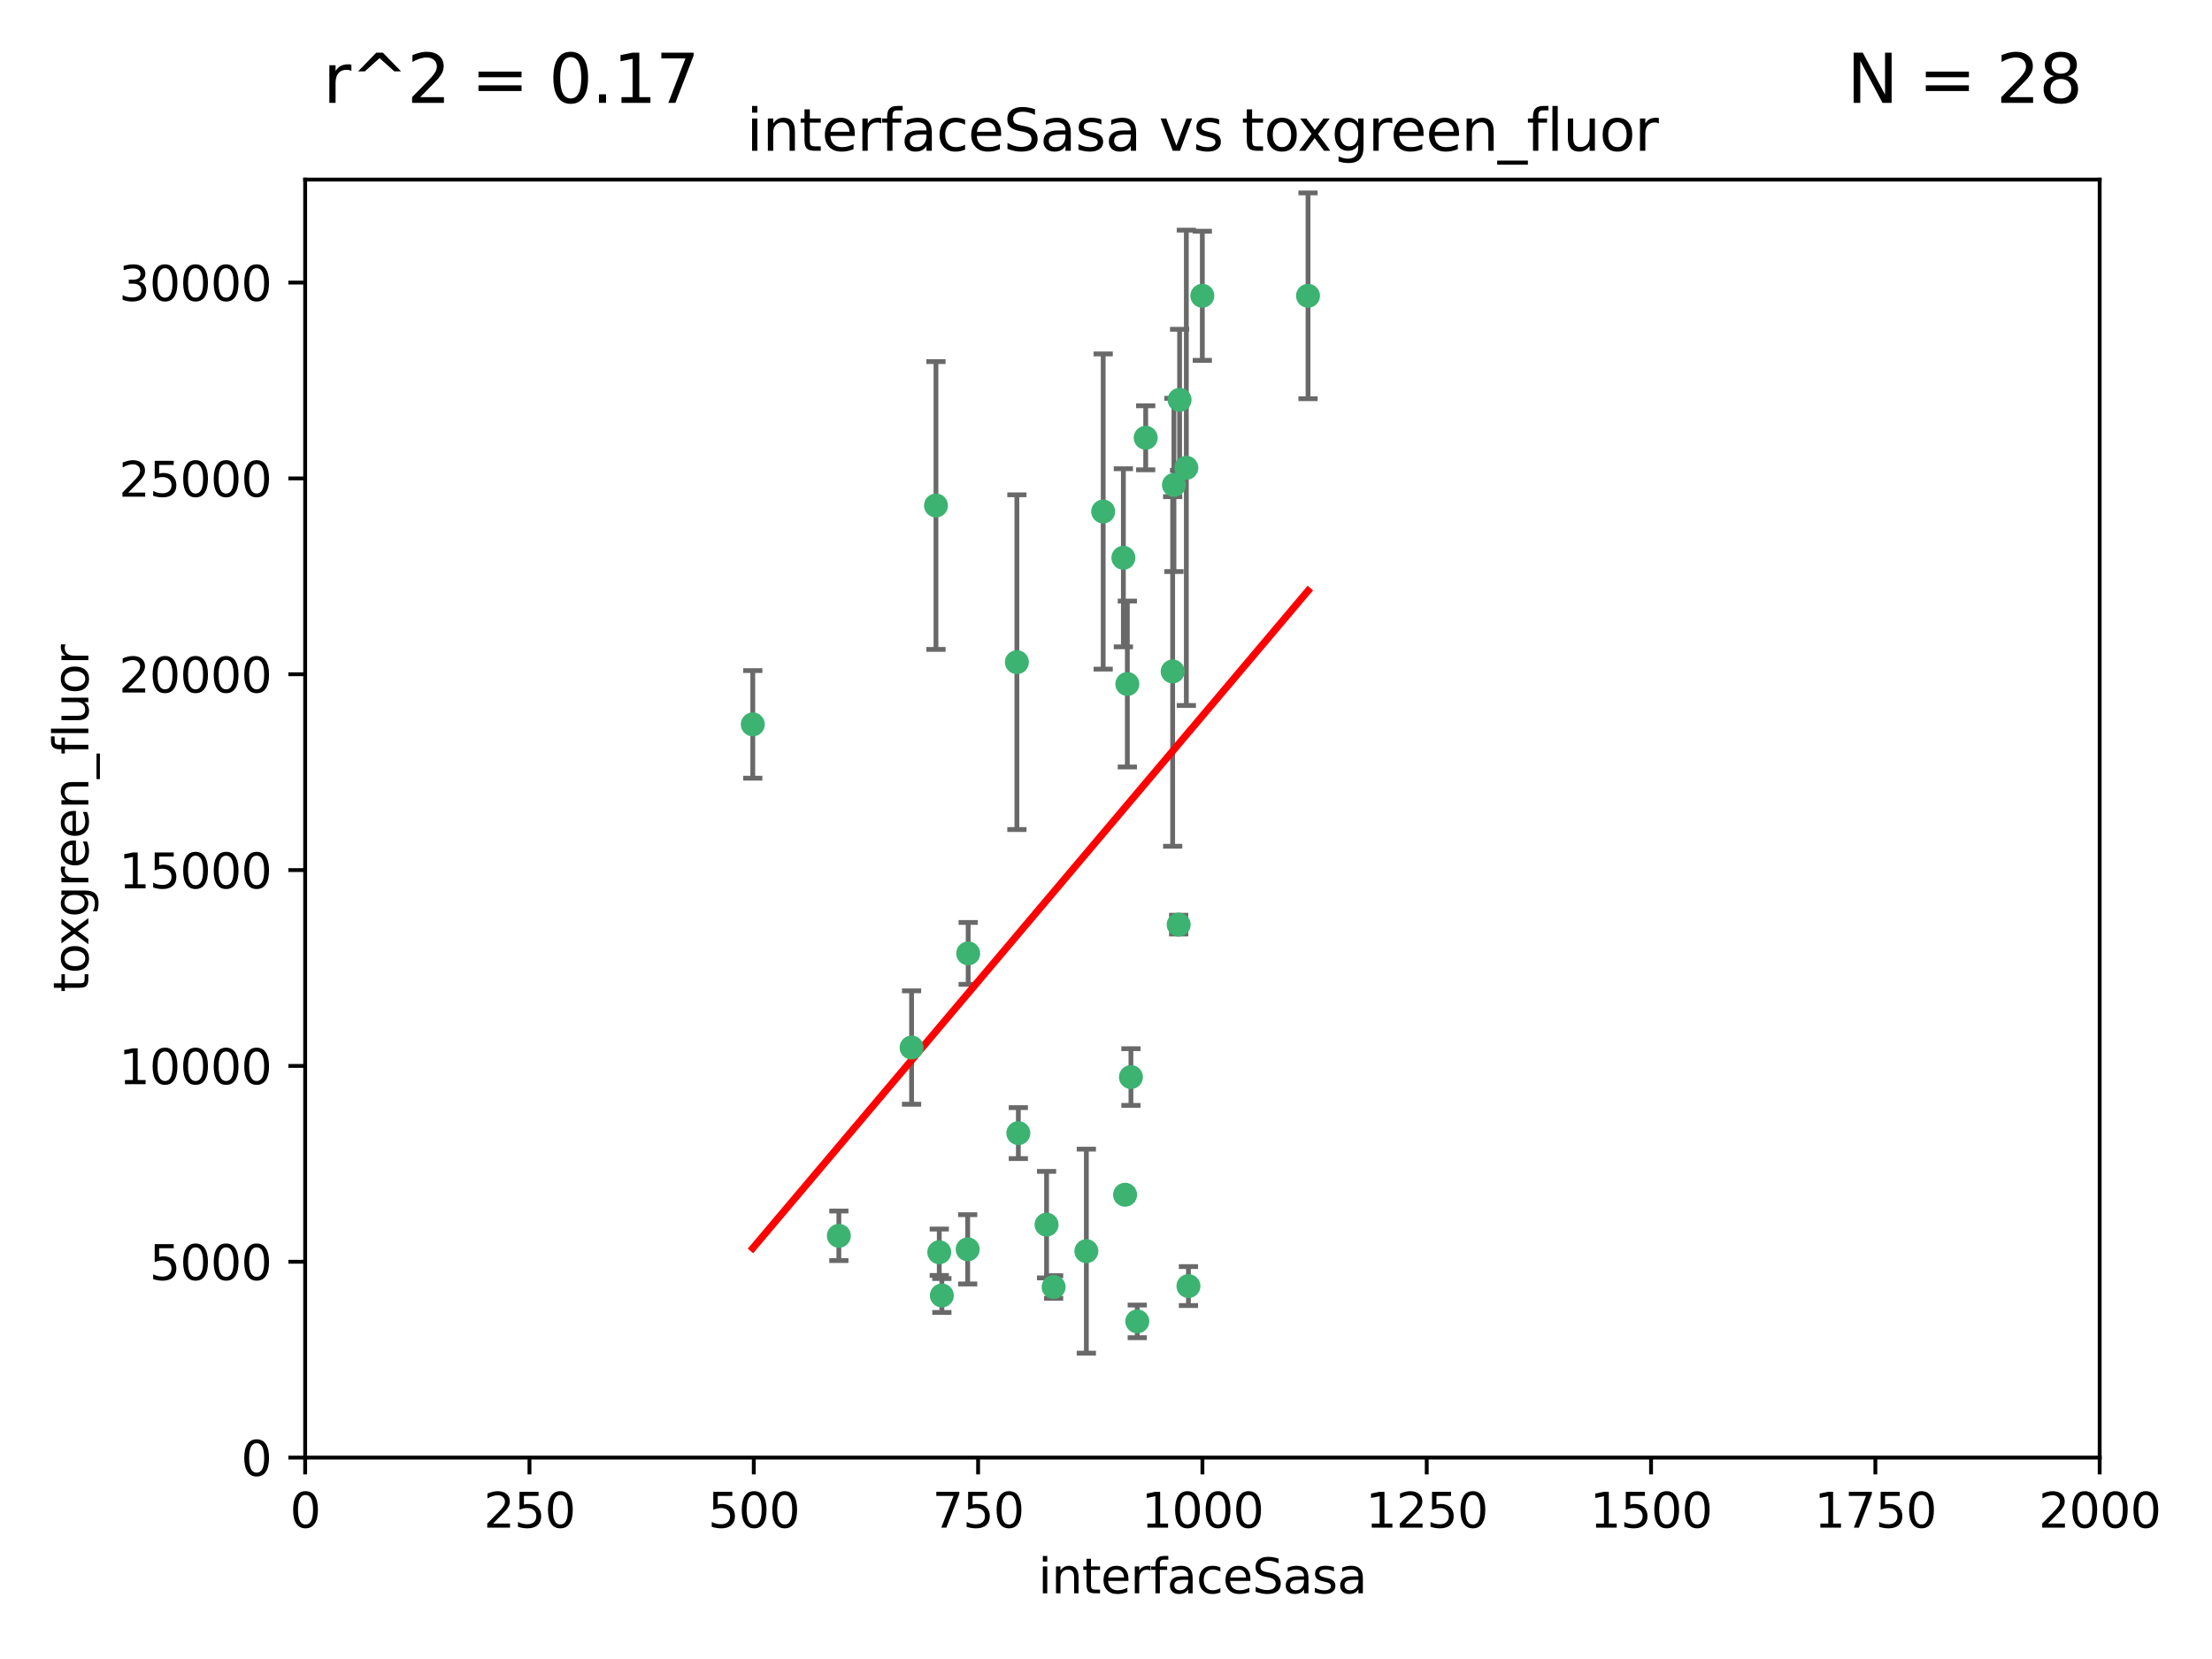 <?xml version="1.0" encoding="utf-8" standalone="no"?>
<!DOCTYPE svg PUBLIC "-//W3C//DTD SVG 1.1//EN"
  "http://www.w3.org/Graphics/SVG/1.1/DTD/svg11.dtd">
<svg xmlns:xlink="http://www.w3.org/1999/xlink" width="460.8pt" height="345.6pt" viewBox="0 0 460.8 345.6" xmlns="http://www.w3.org/2000/svg" version="1.1">
 <defs>
  <style type="text/css">*{stroke-linejoin: round; stroke-linecap: butt}</style>
 </defs>
 <g id="figure_1">
  <g id="patch_1">
   <path d="M 0 345.6 
L 460.8 345.6 
L 460.8 0 
L 0 0 
z
" style="fill: #ffffff"/>
  </g>
  <g id="axes_1">
   <g id="patch_2">
    <path d="M 63.571 303.64 
L 437.4 303.64 
L 437.4 37.411 
L 63.571 37.411 
z
" style="fill: #ffffff"/>
   </g>
   <g id="PathCollection_1">
    <defs>
     <path id="m31291a82e1" d="M 0 1.118 
C 0.297 1.118 0.581 1 0.791 0.791 
C 1 0.581 1.118 0.297 1.118 0 
C 1.118 -0.297 1 -0.581 0.791 -0.791 
C 0.581 -1 0.297 -1.118 0 -1.118 
C -0.297 -1.118 -0.581 -1 -0.791 -0.791 
C -1 -0.581 -1.118 -0.297 -1.118 0 
C -1.118 0.297 -1 0.581 -0.791 0.791 
C -0.581 1 -0.297 1.118 0 1.118 
z
" style="stroke: #3cb371"/>
    </defs>
    <g clip-path="url(#pc2903b6528)">
     <use xlink:href="#m31291a82e1" x="272.484" y="61.623" style="fill: #3cb371; stroke: #3cb371"/>
     <use xlink:href="#m31291a82e1" x="174.75" y="257.44" style="fill: #3cb371; stroke: #3cb371"/>
     <use xlink:href="#m31291a82e1" x="247.136" y="97.451" style="fill: #3cb371; stroke: #3cb371"/>
     <use xlink:href="#m31291a82e1" x="244.553" y="101.022" style="fill: #3cb371; stroke: #3cb371"/>
     <use xlink:href="#m31291a82e1" x="234.02" y="116.196" style="fill: #3cb371; stroke: #3cb371"/>
     <use xlink:href="#m31291a82e1" x="238.669" y="91.198" style="fill: #3cb371; stroke: #3cb371"/>
     <use xlink:href="#m31291a82e1" x="245.731" y="83.293" style="fill: #3cb371; stroke: #3cb371"/>
     <use xlink:href="#m31291a82e1" x="250.465" y="61.614" style="fill: #3cb371; stroke: #3cb371"/>
     <use xlink:href="#m31291a82e1" x="201.688" y="198.611" style="fill: #3cb371; stroke: #3cb371"/>
     <use xlink:href="#m31291a82e1" x="194.981" y="105.307" style="fill: #3cb371; stroke: #3cb371"/>
     <use xlink:href="#m31291a82e1" x="229.813" y="106.557" style="fill: #3cb371; stroke: #3cb371"/>
     <use xlink:href="#m31291a82e1" x="234.375" y="248.881" style="fill: #3cb371; stroke: #3cb371"/>
     <use xlink:href="#m31291a82e1" x="212.14" y="236.048" style="fill: #3cb371; stroke: #3cb371"/>
     <use xlink:href="#m31291a82e1" x="195.666" y="260.866" style="fill: #3cb371; stroke: #3cb371"/>
     <use xlink:href="#m31291a82e1" x="235.596" y="224.369" style="fill: #3cb371; stroke: #3cb371"/>
     <use xlink:href="#m31291a82e1" x="247.573" y="267.914" style="fill: #3cb371; stroke: #3cb371"/>
     <use xlink:href="#m31291a82e1" x="201.587" y="260.26" style="fill: #3cb371; stroke: #3cb371"/>
     <use xlink:href="#m31291a82e1" x="236.912" y="275.268" style="fill: #3cb371; stroke: #3cb371"/>
     <use xlink:href="#m31291a82e1" x="219.488" y="268.108" style="fill: #3cb371; stroke: #3cb371"/>
     <use xlink:href="#m31291a82e1" x="196.206" y="269.875" style="fill: #3cb371; stroke: #3cb371"/>
     <use xlink:href="#m31291a82e1" x="226.308" y="260.64" style="fill: #3cb371; stroke: #3cb371"/>
     <use xlink:href="#m31291a82e1" x="211.835" y="137.942" style="fill: #3cb371; stroke: #3cb371"/>
     <use xlink:href="#m31291a82e1" x="245.536" y="192.617" style="fill: #3cb371; stroke: #3cb371"/>
     <use xlink:href="#m31291a82e1" x="244.288" y="139.875" style="fill: #3cb371; stroke: #3cb371"/>
     <use xlink:href="#m31291a82e1" x="189.899" y="218.219" style="fill: #3cb371; stroke: #3cb371"/>
     <use xlink:href="#m31291a82e1" x="234.846" y="142.491" style="fill: #3cb371; stroke: #3cb371"/>
     <use xlink:href="#m31291a82e1" x="218.019" y="255.117" style="fill: #3cb371; stroke: #3cb371"/>
     <use xlink:href="#m31291a82e1" x="156.817" y="150.901" style="fill: #3cb371; stroke: #3cb371"/>
    </g>
   </g>
   <g id="matplotlib.axis_1">
    <g id="xtick_1">
     <g id="line2d_1">
      <defs>
       <path id="mde76f42379" d="M 0 0 
L 0 3.5 
" style="stroke: #000000; stroke-width: 0.8"/>
      </defs>
      <g>
       <use xlink:href="#mde76f42379" x="63.571" y="303.64" style="stroke: #000000; stroke-width: 0.8"/>
      </g>
     </g>
     <g id="text_1">
      <!-- 0 -->
      <g transform="translate(60.39 318.238)scale(0.1 -0.1)">
       <defs>
        <path id="DejaVuSans-30" d="M 2034 4250 
Q 1547 4250 1301 3770 
Q 1056 3291 1056 2328 
Q 1056 1369 1301 889 
Q 1547 409 2034 409 
Q 2525 409 2770 889 
Q 3016 1369 3016 2328 
Q 3016 3291 2770 3770 
Q 2525 4250 2034 4250 
z
M 2034 4750 
Q 2819 4750 3233 4129 
Q 3647 3509 3647 2328 
Q 3647 1150 3233 529 
Q 2819 -91 2034 -91 
Q 1250 -91 836 529 
Q 422 1150 422 2328 
Q 422 3509 836 4129 
Q 1250 4750 2034 4750 
z
" transform="scale(0.016)"/>
       </defs>
       <use xlink:href="#DejaVuSans-30"/>
      </g>
     </g>
    </g>
    <g id="xtick_2">
     <g id="line2d_2">
      <g>
       <use xlink:href="#mde76f42379" x="110.3" y="303.64" style="stroke: #000000; stroke-width: 0.8"/>
      </g>
     </g>
     <g id="text_2">
      <!-- 250 -->
      <g transform="translate(100.756 318.238)scale(0.1 -0.1)">
       <defs>
        <path id="DejaVuSans-32" d="M 1228 531 
L 3431 531 
L 3431 0 
L 469 0 
L 469 531 
Q 828 903 1448 1529 
Q 2069 2156 2228 2338 
Q 2531 2678 2651 2914 
Q 2772 3150 2772 3378 
Q 2772 3750 2511 3984 
Q 2250 4219 1831 4219 
Q 1534 4219 1204 4116 
Q 875 4013 500 3803 
L 500 4441 
Q 881 4594 1212 4672 
Q 1544 4750 1819 4750 
Q 2544 4750 2975 4387 
Q 3406 4025 3406 3419 
Q 3406 3131 3298 2873 
Q 3191 2616 2906 2266 
Q 2828 2175 2409 1742 
Q 1991 1309 1228 531 
z
" transform="scale(0.016)"/>
        <path id="DejaVuSans-35" d="M 691 4666 
L 3169 4666 
L 3169 4134 
L 1269 4134 
L 1269 2991 
Q 1406 3038 1543 3061 
Q 1681 3084 1819 3084 
Q 2600 3084 3056 2656 
Q 3513 2228 3513 1497 
Q 3513 744 3044 326 
Q 2575 -91 1722 -91 
Q 1428 -91 1123 -41 
Q 819 9 494 109 
L 494 744 
Q 775 591 1075 516 
Q 1375 441 1709 441 
Q 2250 441 2565 725 
Q 2881 1009 2881 1497 
Q 2881 1984 2565 2268 
Q 2250 2553 1709 2553 
Q 1456 2553 1204 2497 
Q 953 2441 691 2322 
L 691 4666 
z
" transform="scale(0.016)"/>
       </defs>
       <use xlink:href="#DejaVuSans-32"/>
       <use xlink:href="#DejaVuSans-35" x="63.623"/>
       <use xlink:href="#DejaVuSans-30" x="127.246"/>
      </g>
     </g>
    </g>
    <g id="xtick_3">
     <g id="line2d_3">
      <g>
       <use xlink:href="#mde76f42379" x="157.028" y="303.64" style="stroke: #000000; stroke-width: 0.8"/>
      </g>
     </g>
     <g id="text_3">
      <!-- 500 -->
      <g transform="translate(147.485 318.238)scale(0.1 -0.1)">
       <use xlink:href="#DejaVuSans-35"/>
       <use xlink:href="#DejaVuSans-30" x="63.623"/>
       <use xlink:href="#DejaVuSans-30" x="127.246"/>
      </g>
     </g>
    </g>
    <g id="xtick_4">
     <g id="line2d_4">
      <g>
       <use xlink:href="#mde76f42379" x="203.757" y="303.64" style="stroke: #000000; stroke-width: 0.8"/>
      </g>
     </g>
     <g id="text_4">
      <!-- 750 -->
      <g transform="translate(194.213 318.238)scale(0.1 -0.1)">
       <defs>
        <path id="DejaVuSans-37" d="M 525 4666 
L 3525 4666 
L 3525 4397 
L 1831 0 
L 1172 0 
L 2766 4134 
L 525 4134 
L 525 4666 
z
" transform="scale(0.016)"/>
       </defs>
       <use xlink:href="#DejaVuSans-37"/>
       <use xlink:href="#DejaVuSans-35" x="63.623"/>
       <use xlink:href="#DejaVuSans-30" x="127.246"/>
      </g>
     </g>
    </g>
    <g id="xtick_5">
     <g id="line2d_5">
      <g>
       <use xlink:href="#mde76f42379" x="250.486" y="303.64" style="stroke: #000000; stroke-width: 0.8"/>
      </g>
     </g>
     <g id="text_5">
      <!-- 1000 -->
      <g transform="translate(237.761 318.238)scale(0.1 -0.1)">
       <defs>
        <path id="DejaVuSans-31" d="M 794 531 
L 1825 531 
L 1825 4091 
L 703 3866 
L 703 4441 
L 1819 4666 
L 2450 4666 
L 2450 531 
L 3481 531 
L 3481 0 
L 794 0 
L 794 531 
z
" transform="scale(0.016)"/>
       </defs>
       <use xlink:href="#DejaVuSans-31"/>
       <use xlink:href="#DejaVuSans-30" x="63.623"/>
       <use xlink:href="#DejaVuSans-30" x="127.246"/>
       <use xlink:href="#DejaVuSans-30" x="190.869"/>
      </g>
     </g>
    </g>
    <g id="xtick_6">
     <g id="line2d_6">
      <g>
       <use xlink:href="#mde76f42379" x="297.214" y="303.64" style="stroke: #000000; stroke-width: 0.8"/>
      </g>
     </g>
     <g id="text_6">
      <!-- 1250 -->
      <g transform="translate(284.489 318.238)scale(0.1 -0.1)">
       <use xlink:href="#DejaVuSans-31"/>
       <use xlink:href="#DejaVuSans-32" x="63.623"/>
       <use xlink:href="#DejaVuSans-35" x="127.246"/>
       <use xlink:href="#DejaVuSans-30" x="190.869"/>
      </g>
     </g>
    </g>
    <g id="xtick_7">
     <g id="line2d_7">
      <g>
       <use xlink:href="#mde76f42379" x="343.943" y="303.64" style="stroke: #000000; stroke-width: 0.8"/>
      </g>
     </g>
     <g id="text_7">
      <!-- 1500 -->
      <g transform="translate(331.218 318.238)scale(0.1 -0.1)">
       <use xlink:href="#DejaVuSans-31"/>
       <use xlink:href="#DejaVuSans-35" x="63.623"/>
       <use xlink:href="#DejaVuSans-30" x="127.246"/>
       <use xlink:href="#DejaVuSans-30" x="190.869"/>
      </g>
     </g>
    </g>
    <g id="xtick_8">
     <g id="line2d_8">
      <g>
       <use xlink:href="#mde76f42379" x="390.671" y="303.64" style="stroke: #000000; stroke-width: 0.8"/>
      </g>
     </g>
     <g id="text_8">
      <!-- 1750 -->
      <g transform="translate(377.946 318.238)scale(0.1 -0.1)">
       <use xlink:href="#DejaVuSans-31"/>
       <use xlink:href="#DejaVuSans-37" x="63.623"/>
       <use xlink:href="#DejaVuSans-35" x="127.246"/>
       <use xlink:href="#DejaVuSans-30" x="190.869"/>
      </g>
     </g>
    </g>
    <g id="xtick_9">
     <g id="line2d_9">
      <g>
       <use xlink:href="#mde76f42379" x="437.4" y="303.64" style="stroke: #000000; stroke-width: 0.8"/>
      </g>
     </g>
     <g id="text_9">
      <!-- 2000 -->
      <g transform="translate(424.675 318.238)scale(0.1 -0.1)">
       <use xlink:href="#DejaVuSans-32"/>
       <use xlink:href="#DejaVuSans-30" x="63.623"/>
       <use xlink:href="#DejaVuSans-30" x="127.246"/>
       <use xlink:href="#DejaVuSans-30" x="190.869"/>
      </g>
     </g>
    </g>
    <g id="text_10">
     <!-- interfaceSasa -->
     <g transform="translate(216.279 331.917)scale(0.1 -0.1)">
      <defs>
       <path id="DejaVuSans-69" d="M 603 3500 
L 1178 3500 
L 1178 0 
L 603 0 
L 603 3500 
z
M 603 4863 
L 1178 4863 
L 1178 4134 
L 603 4134 
L 603 4863 
z
" transform="scale(0.016)"/>
       <path id="DejaVuSans-6e" d="M 3513 2113 
L 3513 0 
L 2938 0 
L 2938 2094 
Q 2938 2591 2744 2837 
Q 2550 3084 2163 3084 
Q 1697 3084 1428 2787 
Q 1159 2491 1159 1978 
L 1159 0 
L 581 0 
L 581 3500 
L 1159 3500 
L 1159 2956 
Q 1366 3272 1645 3428 
Q 1925 3584 2291 3584 
Q 2894 3584 3203 3211 
Q 3513 2838 3513 2113 
z
" transform="scale(0.016)"/>
       <path id="DejaVuSans-74" d="M 1172 4494 
L 1172 3500 
L 2356 3500 
L 2356 3053 
L 1172 3053 
L 1172 1153 
Q 1172 725 1289 603 
Q 1406 481 1766 481 
L 2356 481 
L 2356 0 
L 1766 0 
Q 1100 0 847 248 
Q 594 497 594 1153 
L 594 3053 
L 172 3053 
L 172 3500 
L 594 3500 
L 594 4494 
L 1172 4494 
z
" transform="scale(0.016)"/>
       <path id="DejaVuSans-65" d="M 3597 1894 
L 3597 1613 
L 953 1613 
Q 991 1019 1311 708 
Q 1631 397 2203 397 
Q 2534 397 2845 478 
Q 3156 559 3463 722 
L 3463 178 
Q 3153 47 2828 -22 
Q 2503 -91 2169 -91 
Q 1331 -91 842 396 
Q 353 884 353 1716 
Q 353 2575 817 3079 
Q 1281 3584 2069 3584 
Q 2775 3584 3186 3129 
Q 3597 2675 3597 1894 
z
M 3022 2063 
Q 3016 2534 2758 2815 
Q 2500 3097 2075 3097 
Q 1594 3097 1305 2825 
Q 1016 2553 972 2059 
L 3022 2063 
z
" transform="scale(0.016)"/>
       <path id="DejaVuSans-72" d="M 2631 2963 
Q 2534 3019 2420 3045 
Q 2306 3072 2169 3072 
Q 1681 3072 1420 2755 
Q 1159 2438 1159 1844 
L 1159 0 
L 581 0 
L 581 3500 
L 1159 3500 
L 1159 2956 
Q 1341 3275 1631 3429 
Q 1922 3584 2338 3584 
Q 2397 3584 2469 3576 
Q 2541 3569 2628 3553 
L 2631 2963 
z
" transform="scale(0.016)"/>
       <path id="DejaVuSans-66" d="M 2375 4863 
L 2375 4384 
L 1825 4384 
Q 1516 4384 1395 4259 
Q 1275 4134 1275 3809 
L 1275 3500 
L 2222 3500 
L 2222 3053 
L 1275 3053 
L 1275 0 
L 697 0 
L 697 3053 
L 147 3053 
L 147 3500 
L 697 3500 
L 697 3744 
Q 697 4328 969 4595 
Q 1241 4863 1831 4863 
L 2375 4863 
z
" transform="scale(0.016)"/>
       <path id="DejaVuSans-61" d="M 2194 1759 
Q 1497 1759 1228 1600 
Q 959 1441 959 1056 
Q 959 750 1161 570 
Q 1363 391 1709 391 
Q 2188 391 2477 730 
Q 2766 1069 2766 1631 
L 2766 1759 
L 2194 1759 
z
M 3341 1997 
L 3341 0 
L 2766 0 
L 2766 531 
Q 2569 213 2275 61 
Q 1981 -91 1556 -91 
Q 1019 -91 701 211 
Q 384 513 384 1019 
Q 384 1609 779 1909 
Q 1175 2209 1959 2209 
L 2766 2209 
L 2766 2266 
Q 2766 2663 2505 2880 
Q 2244 3097 1772 3097 
Q 1472 3097 1187 3025 
Q 903 2953 641 2809 
L 641 3341 
Q 956 3463 1253 3523 
Q 1550 3584 1831 3584 
Q 2591 3584 2966 3190 
Q 3341 2797 3341 1997 
z
" transform="scale(0.016)"/>
       <path id="DejaVuSans-63" d="M 3122 3366 
L 3122 2828 
Q 2878 2963 2633 3030 
Q 2388 3097 2138 3097 
Q 1578 3097 1268 2742 
Q 959 2388 959 1747 
Q 959 1106 1268 751 
Q 1578 397 2138 397 
Q 2388 397 2633 464 
Q 2878 531 3122 666 
L 3122 134 
Q 2881 22 2623 -34 
Q 2366 -91 2075 -91 
Q 1284 -91 818 406 
Q 353 903 353 1747 
Q 353 2603 823 3093 
Q 1294 3584 2113 3584 
Q 2378 3584 2631 3529 
Q 2884 3475 3122 3366 
z
" transform="scale(0.016)"/>
       <path id="DejaVuSans-53" d="M 3425 4513 
L 3425 3897 
Q 3066 4069 2747 4153 
Q 2428 4238 2131 4238 
Q 1616 4238 1336 4038 
Q 1056 3838 1056 3469 
Q 1056 3159 1242 3001 
Q 1428 2844 1947 2747 
L 2328 2669 
Q 3034 2534 3370 2195 
Q 3706 1856 3706 1288 
Q 3706 609 3251 259 
Q 2797 -91 1919 -91 
Q 1588 -91 1214 -16 
Q 841 59 441 206 
L 441 856 
Q 825 641 1194 531 
Q 1563 422 1919 422 
Q 2459 422 2753 634 
Q 3047 847 3047 1241 
Q 3047 1584 2836 1778 
Q 2625 1972 2144 2069 
L 1759 2144 
Q 1053 2284 737 2584 
Q 422 2884 422 3419 
Q 422 4038 858 4394 
Q 1294 4750 2059 4750 
Q 2388 4750 2728 4690 
Q 3069 4631 3425 4513 
z
" transform="scale(0.016)"/>
       <path id="DejaVuSans-73" d="M 2834 3397 
L 2834 2853 
Q 2591 2978 2328 3040 
Q 2066 3103 1784 3103 
Q 1356 3103 1142 2972 
Q 928 2841 928 2578 
Q 928 2378 1081 2264 
Q 1234 2150 1697 2047 
L 1894 2003 
Q 2506 1872 2764 1633 
Q 3022 1394 3022 966 
Q 3022 478 2636 193 
Q 2250 -91 1575 -91 
Q 1294 -91 989 -36 
Q 684 19 347 128 
L 347 722 
Q 666 556 975 473 
Q 1284 391 1588 391 
Q 1994 391 2212 530 
Q 2431 669 2431 922 
Q 2431 1156 2273 1281 
Q 2116 1406 1581 1522 
L 1381 1569 
Q 847 1681 609 1914 
Q 372 2147 372 2553 
Q 372 3047 722 3315 
Q 1072 3584 1716 3584 
Q 2034 3584 2315 3537 
Q 2597 3491 2834 3397 
z
" transform="scale(0.016)"/>
      </defs>
      <use xlink:href="#DejaVuSans-69"/>
      <use xlink:href="#DejaVuSans-6e" x="27.783"/>
      <use xlink:href="#DejaVuSans-74" x="91.162"/>
      <use xlink:href="#DejaVuSans-65" x="130.371"/>
      <use xlink:href="#DejaVuSans-72" x="191.895"/>
      <use xlink:href="#DejaVuSans-66" x="233.008"/>
      <use xlink:href="#DejaVuSans-61" x="268.213"/>
      <use xlink:href="#DejaVuSans-63" x="329.492"/>
      <use xlink:href="#DejaVuSans-65" x="384.473"/>
      <use xlink:href="#DejaVuSans-53" x="445.996"/>
      <use xlink:href="#DejaVuSans-61" x="509.473"/>
      <use xlink:href="#DejaVuSans-73" x="570.752"/>
      <use xlink:href="#DejaVuSans-61" x="622.852"/>
     </g>
    </g>
   </g>
   <g id="matplotlib.axis_2">
    <g id="ytick_1">
     <g id="line2d_10">
      <defs>
       <path id="m6eff824fa7" d="M 0 0 
L -3.5 0 
" style="stroke: #000000; stroke-width: 0.8"/>
      </defs>
      <g>
       <use xlink:href="#m6eff824fa7" x="63.571" y="303.64" style="stroke: #000000; stroke-width: 0.8"/>
      </g>
     </g>
     <g id="text_11">
      <!-- 0 -->
      <g transform="translate(50.209 307.439)scale(0.1 -0.1)">
       <use xlink:href="#DejaVuSans-30"/>
      </g>
     </g>
    </g>
    <g id="ytick_2">
     <g id="line2d_11">
      <g>
       <use xlink:href="#m6eff824fa7" x="63.571" y="262.845" style="stroke: #000000; stroke-width: 0.8"/>
      </g>
     </g>
     <g id="text_12">
      <!-- 5000 -->
      <g transform="translate(31.121 266.644)scale(0.1 -0.1)">
       <use xlink:href="#DejaVuSans-35"/>
       <use xlink:href="#DejaVuSans-30" x="63.623"/>
       <use xlink:href="#DejaVuSans-30" x="127.246"/>
       <use xlink:href="#DejaVuSans-30" x="190.869"/>
      </g>
     </g>
    </g>
    <g id="ytick_3">
     <g id="line2d_12">
      <g>
       <use xlink:href="#m6eff824fa7" x="63.571" y="222.05" style="stroke: #000000; stroke-width: 0.8"/>
      </g>
     </g>
     <g id="text_13">
      <!-- 10000 -->
      <g transform="translate(24.759 225.849)scale(0.1 -0.1)">
       <use xlink:href="#DejaVuSans-31"/>
       <use xlink:href="#DejaVuSans-30" x="63.623"/>
       <use xlink:href="#DejaVuSans-30" x="127.246"/>
       <use xlink:href="#DejaVuSans-30" x="190.869"/>
       <use xlink:href="#DejaVuSans-30" x="254.492"/>
      </g>
     </g>
    </g>
    <g id="ytick_4">
     <g id="line2d_13">
      <g>
       <use xlink:href="#m6eff824fa7" x="63.571" y="181.255" style="stroke: #000000; stroke-width: 0.8"/>
      </g>
     </g>
     <g id="text_14">
      <!-- 15000 -->
      <g transform="translate(24.759 185.054)scale(0.1 -0.1)">
       <use xlink:href="#DejaVuSans-31"/>
       <use xlink:href="#DejaVuSans-35" x="63.623"/>
       <use xlink:href="#DejaVuSans-30" x="127.246"/>
       <use xlink:href="#DejaVuSans-30" x="190.869"/>
       <use xlink:href="#DejaVuSans-30" x="254.492"/>
      </g>
     </g>
    </g>
    <g id="ytick_5">
     <g id="line2d_14">
      <g>
       <use xlink:href="#m6eff824fa7" x="63.571" y="140.459" style="stroke: #000000; stroke-width: 0.8"/>
      </g>
     </g>
     <g id="text_15">
      <!-- 20000 -->
      <g transform="translate(24.759 144.259)scale(0.1 -0.1)">
       <use xlink:href="#DejaVuSans-32"/>
       <use xlink:href="#DejaVuSans-30" x="63.623"/>
       <use xlink:href="#DejaVuSans-30" x="127.246"/>
       <use xlink:href="#DejaVuSans-30" x="190.869"/>
       <use xlink:href="#DejaVuSans-30" x="254.492"/>
      </g>
     </g>
    </g>
    <g id="ytick_6">
     <g id="line2d_15">
      <g>
       <use xlink:href="#m6eff824fa7" x="63.571" y="99.664" style="stroke: #000000; stroke-width: 0.8"/>
      </g>
     </g>
     <g id="text_16">
      <!-- 25000 -->
      <g transform="translate(24.759 103.464)scale(0.1 -0.1)">
       <use xlink:href="#DejaVuSans-32"/>
       <use xlink:href="#DejaVuSans-35" x="63.623"/>
       <use xlink:href="#DejaVuSans-30" x="127.246"/>
       <use xlink:href="#DejaVuSans-30" x="190.869"/>
       <use xlink:href="#DejaVuSans-30" x="254.492"/>
      </g>
     </g>
    </g>
    <g id="ytick_7">
     <g id="line2d_16">
      <g>
       <use xlink:href="#m6eff824fa7" x="63.571" y="58.869" style="stroke: #000000; stroke-width: 0.8"/>
      </g>
     </g>
     <g id="text_17">
      <!-- 30000 -->
      <g transform="translate(24.759 62.668)scale(0.1 -0.1)">
       <defs>
        <path id="DejaVuSans-33" d="M 2597 2516 
Q 3050 2419 3304 2112 
Q 3559 1806 3559 1356 
Q 3559 666 3084 287 
Q 2609 -91 1734 -91 
Q 1441 -91 1130 -33 
Q 819 25 488 141 
L 488 750 
Q 750 597 1062 519 
Q 1375 441 1716 441 
Q 2309 441 2620 675 
Q 2931 909 2931 1356 
Q 2931 1769 2642 2001 
Q 2353 2234 1838 2234 
L 1294 2234 
L 1294 2753 
L 1863 2753 
Q 2328 2753 2575 2939 
Q 2822 3125 2822 3475 
Q 2822 3834 2567 4026 
Q 2313 4219 1838 4219 
Q 1578 4219 1281 4162 
Q 984 4106 628 3988 
L 628 4550 
Q 988 4650 1302 4700 
Q 1616 4750 1894 4750 
Q 2613 4750 3031 4423 
Q 3450 4097 3450 3541 
Q 3450 3153 3228 2886 
Q 3006 2619 2597 2516 
z
" transform="scale(0.016)"/>
       </defs>
       <use xlink:href="#DejaVuSans-33"/>
       <use xlink:href="#DejaVuSans-30" x="63.623"/>
       <use xlink:href="#DejaVuSans-30" x="127.246"/>
       <use xlink:href="#DejaVuSans-30" x="190.869"/>
       <use xlink:href="#DejaVuSans-30" x="254.492"/>
      </g>
     </g>
    </g>
    <g id="text_18">
     <!-- toxgreen_fluor -->
     <g transform="translate(18.401 206.72)rotate(-90)scale(0.1 -0.1)">
      <defs>
       <path id="DejaVuSans-6f" d="M 1959 3097 
Q 1497 3097 1228 2736 
Q 959 2375 959 1747 
Q 959 1119 1226 758 
Q 1494 397 1959 397 
Q 2419 397 2687 759 
Q 2956 1122 2956 1747 
Q 2956 2369 2687 2733 
Q 2419 3097 1959 3097 
z
M 1959 3584 
Q 2709 3584 3137 3096 
Q 3566 2609 3566 1747 
Q 3566 888 3137 398 
Q 2709 -91 1959 -91 
Q 1206 -91 779 398 
Q 353 888 353 1747 
Q 353 2609 779 3096 
Q 1206 3584 1959 3584 
z
" transform="scale(0.016)"/>
       <path id="DejaVuSans-78" d="M 3513 3500 
L 2247 1797 
L 3578 0 
L 2900 0 
L 1881 1375 
L 863 0 
L 184 0 
L 1544 1831 
L 300 3500 
L 978 3500 
L 1906 2253 
L 2834 3500 
L 3513 3500 
z
" transform="scale(0.016)"/>
       <path id="DejaVuSans-67" d="M 2906 1791 
Q 2906 2416 2648 2759 
Q 2391 3103 1925 3103 
Q 1463 3103 1205 2759 
Q 947 2416 947 1791 
Q 947 1169 1205 825 
Q 1463 481 1925 481 
Q 2391 481 2648 825 
Q 2906 1169 2906 1791 
z
M 3481 434 
Q 3481 -459 3084 -895 
Q 2688 -1331 1869 -1331 
Q 1566 -1331 1297 -1286 
Q 1028 -1241 775 -1147 
L 775 -588 
Q 1028 -725 1275 -790 
Q 1522 -856 1778 -856 
Q 2344 -856 2625 -561 
Q 2906 -266 2906 331 
L 2906 616 
Q 2728 306 2450 153 
Q 2172 0 1784 0 
Q 1141 0 747 490 
Q 353 981 353 1791 
Q 353 2603 747 3093 
Q 1141 3584 1784 3584 
Q 2172 3584 2450 3431 
Q 2728 3278 2906 2969 
L 2906 3500 
L 3481 3500 
L 3481 434 
z
" transform="scale(0.016)"/>
       <path id="DejaVuSans-5f" d="M 3263 -1063 
L 3263 -1509 
L -63 -1509 
L -63 -1063 
L 3263 -1063 
z
" transform="scale(0.016)"/>
       <path id="DejaVuSans-6c" d="M 603 4863 
L 1178 4863 
L 1178 0 
L 603 0 
L 603 4863 
z
" transform="scale(0.016)"/>
       <path id="DejaVuSans-75" d="M 544 1381 
L 544 3500 
L 1119 3500 
L 1119 1403 
Q 1119 906 1312 657 
Q 1506 409 1894 409 
Q 2359 409 2629 706 
Q 2900 1003 2900 1516 
L 2900 3500 
L 3475 3500 
L 3475 0 
L 2900 0 
L 2900 538 
Q 2691 219 2414 64 
Q 2138 -91 1772 -91 
Q 1169 -91 856 284 
Q 544 659 544 1381 
z
M 1991 3584 
L 1991 3584 
z
" transform="scale(0.016)"/>
      </defs>
      <use xlink:href="#DejaVuSans-74"/>
      <use xlink:href="#DejaVuSans-6f" x="39.209"/>
      <use xlink:href="#DejaVuSans-78" x="97.266"/>
      <use xlink:href="#DejaVuSans-67" x="156.445"/>
      <use xlink:href="#DejaVuSans-72" x="219.922"/>
      <use xlink:href="#DejaVuSans-65" x="258.785"/>
      <use xlink:href="#DejaVuSans-65" x="320.309"/>
      <use xlink:href="#DejaVuSans-6e" x="381.832"/>
      <use xlink:href="#DejaVuSans-5f" x="445.211"/>
      <use xlink:href="#DejaVuSans-66" x="495.211"/>
      <use xlink:href="#DejaVuSans-6c" x="530.416"/>
      <use xlink:href="#DejaVuSans-75" x="558.199"/>
      <use xlink:href="#DejaVuSans-6f" x="621.578"/>
      <use xlink:href="#DejaVuSans-72" x="682.76"/>
     </g>
    </g>
   </g>
   <g id="LineCollection_1">
    <path d="M 272.484 83.058 
L 272.484 40.187 
" clip-path="url(#pc2903b6528)" style="fill: none; stroke: #696969"/>
    <path d="M 174.75 262.6 
L 174.75 252.279 
" clip-path="url(#pc2903b6528)" style="fill: none; stroke: #696969"/>
    <path d="M 247.136 146.963 
L 247.136 47.939 
" clip-path="url(#pc2903b6528)" style="fill: none; stroke: #696969"/>
    <path d="M 244.553 119.066 
L 244.553 82.979 
" clip-path="url(#pc2903b6528)" style="fill: none; stroke: #696969"/>
    <path d="M 234.02 134.745 
L 234.02 97.647 
" clip-path="url(#pc2903b6528)" style="fill: none; stroke: #696969"/>
    <path d="M 238.669 97.868 
L 238.669 84.528 
" clip-path="url(#pc2903b6528)" style="fill: none; stroke: #696969"/>
    <path d="M 245.731 97.986 
L 245.731 68.599 
" clip-path="url(#pc2903b6528)" style="fill: none; stroke: #696969"/>
    <path d="M 250.465 75.067 
L 250.465 48.16 
" clip-path="url(#pc2903b6528)" style="fill: none; stroke: #696969"/>
    <path d="M 201.688 205.055 
L 201.688 192.168 
" clip-path="url(#pc2903b6528)" style="fill: none; stroke: #696969"/>
    <path d="M 194.981 135.28 
L 194.981 75.334 
" clip-path="url(#pc2903b6528)" style="fill: none; stroke: #696969"/>
    <path d="M 229.813 139.387 
L 229.813 73.727 
" clip-path="url(#pc2903b6528)" style="fill: none; stroke: #696969"/>
    <path d="M 234.375 249.896 
L 234.375 247.866 
" clip-path="url(#pc2903b6528)" style="fill: none; stroke: #696969"/>
    <path d="M 212.14 241.356 
L 212.14 230.74 
" clip-path="url(#pc2903b6528)" style="fill: none; stroke: #696969"/>
    <path d="M 195.666 265.698 
L 195.666 256.034 
" clip-path="url(#pc2903b6528)" style="fill: none; stroke: #696969"/>
    <path d="M 235.596 230.273 
L 235.596 218.464 
" clip-path="url(#pc2903b6528)" style="fill: none; stroke: #696969"/>
    <path d="M 247.573 271.971 
L 247.573 263.857 
" clip-path="url(#pc2903b6528)" style="fill: none; stroke: #696969"/>
    <path d="M 201.587 267.474 
L 201.587 253.045 
" clip-path="url(#pc2903b6528)" style="fill: none; stroke: #696969"/>
    <path d="M 236.912 278.667 
L 236.912 271.868 
" clip-path="url(#pc2903b6528)" style="fill: none; stroke: #696969"/>
    <path d="M 219.488 270.462 
L 219.488 265.753 
" clip-path="url(#pc2903b6528)" style="fill: none; stroke: #696969"/>
    <path d="M 196.206 273.409 
L 196.206 266.341 
" clip-path="url(#pc2903b6528)" style="fill: none; stroke: #696969"/>
    <path d="M 226.308 281.889 
L 226.308 239.39 
" clip-path="url(#pc2903b6528)" style="fill: none; stroke: #696969"/>
    <path d="M 211.835 172.804 
L 211.835 103.08 
" clip-path="url(#pc2903b6528)" style="fill: none; stroke: #696969"/>
    <path d="M 245.536 194.574 
L 245.536 190.659 
" clip-path="url(#pc2903b6528)" style="fill: none; stroke: #696969"/>
    <path d="M 244.288 176.287 
L 244.288 103.464 
" clip-path="url(#pc2903b6528)" style="fill: none; stroke: #696969"/>
    <path d="M 189.899 230.03 
L 189.899 206.407 
" clip-path="url(#pc2903b6528)" style="fill: none; stroke: #696969"/>
    <path d="M 234.846 159.773 
L 234.846 125.209 
" clip-path="url(#pc2903b6528)" style="fill: none; stroke: #696969"/>
    <path d="M 218.019 266.211 
L 218.019 244.023 
" clip-path="url(#pc2903b6528)" style="fill: none; stroke: #696969"/>
    <path d="M 156.817 162.109 
L 156.817 139.694 
" clip-path="url(#pc2903b6528)" style="fill: none; stroke: #696969"/>
   </g>
   <g id="line2d_17">
    <defs>
     <path id="m2163c83bd2" d="M 2 0 
L -2 -0 
" style="stroke: #696969"/>
    </defs>
    <g clip-path="url(#pc2903b6528)">
     <use xlink:href="#m2163c83bd2" x="272.484" y="83.058" style="fill: #696969; stroke: #696969"/>
     <use xlink:href="#m2163c83bd2" x="174.75" y="262.6" style="fill: #696969; stroke: #696969"/>
     <use xlink:href="#m2163c83bd2" x="247.136" y="146.963" style="fill: #696969; stroke: #696969"/>
     <use xlink:href="#m2163c83bd2" x="244.553" y="119.066" style="fill: #696969; stroke: #696969"/>
     <use xlink:href="#m2163c83bd2" x="234.02" y="134.745" style="fill: #696969; stroke: #696969"/>
     <use xlink:href="#m2163c83bd2" x="238.669" y="97.868" style="fill: #696969; stroke: #696969"/>
     <use xlink:href="#m2163c83bd2" x="245.731" y="97.986" style="fill: #696969; stroke: #696969"/>
     <use xlink:href="#m2163c83bd2" x="250.465" y="75.067" style="fill: #696969; stroke: #696969"/>
     <use xlink:href="#m2163c83bd2" x="201.688" y="205.055" style="fill: #696969; stroke: #696969"/>
     <use xlink:href="#m2163c83bd2" x="194.981" y="135.28" style="fill: #696969; stroke: #696969"/>
     <use xlink:href="#m2163c83bd2" x="229.813" y="139.387" style="fill: #696969; stroke: #696969"/>
     <use xlink:href="#m2163c83bd2" x="234.375" y="249.896" style="fill: #696969; stroke: #696969"/>
     <use xlink:href="#m2163c83bd2" x="212.14" y="241.356" style="fill: #696969; stroke: #696969"/>
     <use xlink:href="#m2163c83bd2" x="195.666" y="265.698" style="fill: #696969; stroke: #696969"/>
     <use xlink:href="#m2163c83bd2" x="235.596" y="230.273" style="fill: #696969; stroke: #696969"/>
     <use xlink:href="#m2163c83bd2" x="247.573" y="271.971" style="fill: #696969; stroke: #696969"/>
     <use xlink:href="#m2163c83bd2" x="201.587" y="267.474" style="fill: #696969; stroke: #696969"/>
     <use xlink:href="#m2163c83bd2" x="236.912" y="278.667" style="fill: #696969; stroke: #696969"/>
     <use xlink:href="#m2163c83bd2" x="219.488" y="270.462" style="fill: #696969; stroke: #696969"/>
     <use xlink:href="#m2163c83bd2" x="196.206" y="273.409" style="fill: #696969; stroke: #696969"/>
     <use xlink:href="#m2163c83bd2" x="226.308" y="281.889" style="fill: #696969; stroke: #696969"/>
     <use xlink:href="#m2163c83bd2" x="211.835" y="172.804" style="fill: #696969; stroke: #696969"/>
     <use xlink:href="#m2163c83bd2" x="245.536" y="194.574" style="fill: #696969; stroke: #696969"/>
     <use xlink:href="#m2163c83bd2" x="244.288" y="176.287" style="fill: #696969; stroke: #696969"/>
     <use xlink:href="#m2163c83bd2" x="189.899" y="230.03" style="fill: #696969; stroke: #696969"/>
     <use xlink:href="#m2163c83bd2" x="234.846" y="159.773" style="fill: #696969; stroke: #696969"/>
     <use xlink:href="#m2163c83bd2" x="218.019" y="266.211" style="fill: #696969; stroke: #696969"/>
     <use xlink:href="#m2163c83bd2" x="156.817" y="162.109" style="fill: #696969; stroke: #696969"/>
    </g>
   </g>
   <g id="line2d_18">
    <g clip-path="url(#pc2903b6528)">
     <use xlink:href="#m2163c83bd2" x="272.484" y="40.187" style="fill: #696969; stroke: #696969"/>
     <use xlink:href="#m2163c83bd2" x="174.75" y="252.279" style="fill: #696969; stroke: #696969"/>
     <use xlink:href="#m2163c83bd2" x="247.136" y="47.939" style="fill: #696969; stroke: #696969"/>
     <use xlink:href="#m2163c83bd2" x="244.553" y="82.979" style="fill: #696969; stroke: #696969"/>
     <use xlink:href="#m2163c83bd2" x="234.02" y="97.647" style="fill: #696969; stroke: #696969"/>
     <use xlink:href="#m2163c83bd2" x="238.669" y="84.528" style="fill: #696969; stroke: #696969"/>
     <use xlink:href="#m2163c83bd2" x="245.731" y="68.599" style="fill: #696969; stroke: #696969"/>
     <use xlink:href="#m2163c83bd2" x="250.465" y="48.16" style="fill: #696969; stroke: #696969"/>
     <use xlink:href="#m2163c83bd2" x="201.688" y="192.168" style="fill: #696969; stroke: #696969"/>
     <use xlink:href="#m2163c83bd2" x="194.981" y="75.334" style="fill: #696969; stroke: #696969"/>
     <use xlink:href="#m2163c83bd2" x="229.813" y="73.727" style="fill: #696969; stroke: #696969"/>
     <use xlink:href="#m2163c83bd2" x="234.375" y="247.866" style="fill: #696969; stroke: #696969"/>
     <use xlink:href="#m2163c83bd2" x="212.14" y="230.74" style="fill: #696969; stroke: #696969"/>
     <use xlink:href="#m2163c83bd2" x="195.666" y="256.034" style="fill: #696969; stroke: #696969"/>
     <use xlink:href="#m2163c83bd2" x="235.596" y="218.464" style="fill: #696969; stroke: #696969"/>
     <use xlink:href="#m2163c83bd2" x="247.573" y="263.857" style="fill: #696969; stroke: #696969"/>
     <use xlink:href="#m2163c83bd2" x="201.587" y="253.045" style="fill: #696969; stroke: #696969"/>
     <use xlink:href="#m2163c83bd2" x="236.912" y="271.868" style="fill: #696969; stroke: #696969"/>
     <use xlink:href="#m2163c83bd2" x="219.488" y="265.753" style="fill: #696969; stroke: #696969"/>
     <use xlink:href="#m2163c83bd2" x="196.206" y="266.341" style="fill: #696969; stroke: #696969"/>
     <use xlink:href="#m2163c83bd2" x="226.308" y="239.39" style="fill: #696969; stroke: #696969"/>
     <use xlink:href="#m2163c83bd2" x="211.835" y="103.08" style="fill: #696969; stroke: #696969"/>
     <use xlink:href="#m2163c83bd2" x="245.536" y="190.659" style="fill: #696969; stroke: #696969"/>
     <use xlink:href="#m2163c83bd2" x="244.288" y="103.464" style="fill: #696969; stroke: #696969"/>
     <use xlink:href="#m2163c83bd2" x="189.899" y="206.407" style="fill: #696969; stroke: #696969"/>
     <use xlink:href="#m2163c83bd2" x="234.846" y="125.209" style="fill: #696969; stroke: #696969"/>
     <use xlink:href="#m2163c83bd2" x="218.019" y="244.023" style="fill: #696969; stroke: #696969"/>
     <use xlink:href="#m2163c83bd2" x="156.817" y="139.694" style="fill: #696969; stroke: #696969"/>
    </g>
   </g>
   <g id="line2d_19">
    <path d="M 272.484 123.075 
L 174.75 238.793 
L 247.136 153.087 
L 244.553 156.145 
L 234.02 168.616 
L 238.669 163.112 
L 245.731 154.751 
L 250.465 149.146 
L 201.688 206.898 
L 194.981 214.838 
L 229.813 173.598 
L 234.375 168.196 
L 212.14 194.522 
L 195.666 214.028 
L 235.596 166.751 
L 247.573 152.569 
L 201.587 207.017 
L 236.912 165.193 
L 219.488 185.823 
L 196.206 213.389 
L 226.308 177.747 
L 211.835 194.883 
L 245.536 154.981 
L 244.288 156.46 
L 189.899 220.856 
L 234.846 167.638 
L 218.019 187.562 
L 156.817 260.025 
" clip-path="url(#pc2903b6528)" style="fill: none; stroke: #ff0000; stroke-width: 1.5; stroke-linecap: square"/>
   </g>
   <g id="line2d_20">
    <defs>
     <path id="m4394b3020c" d="M 0 2 
C 0.53 2 1.039 1.789 1.414 1.414 
C 1.789 1.039 2 0.53 2 0 
C 2 -0.53 1.789 -1.039 1.414 -1.414 
C 1.039 -1.789 0.53 -2 0 -2 
C -0.53 -2 -1.039 -1.789 -1.414 -1.414 
C -1.789 -1.039 -2 -0.53 -2 0 
C -2 0.53 -1.789 1.039 -1.414 1.414 
C -1.039 1.789 -0.53 2 0 2 
z
" style="stroke: #3cb371"/>
    </defs>
    <g clip-path="url(#pc2903b6528)">
     <use xlink:href="#m4394b3020c" x="272.484" y="61.623" style="fill: #3cb371; stroke: #3cb371"/>
     <use xlink:href="#m4394b3020c" x="174.75" y="257.44" style="fill: #3cb371; stroke: #3cb371"/>
     <use xlink:href="#m4394b3020c" x="247.136" y="97.451" style="fill: #3cb371; stroke: #3cb371"/>
     <use xlink:href="#m4394b3020c" x="244.553" y="101.022" style="fill: #3cb371; stroke: #3cb371"/>
     <use xlink:href="#m4394b3020c" x="234.02" y="116.196" style="fill: #3cb371; stroke: #3cb371"/>
     <use xlink:href="#m4394b3020c" x="238.669" y="91.198" style="fill: #3cb371; stroke: #3cb371"/>
     <use xlink:href="#m4394b3020c" x="245.731" y="83.293" style="fill: #3cb371; stroke: #3cb371"/>
     <use xlink:href="#m4394b3020c" x="250.465" y="61.614" style="fill: #3cb371; stroke: #3cb371"/>
     <use xlink:href="#m4394b3020c" x="201.688" y="198.611" style="fill: #3cb371; stroke: #3cb371"/>
     <use xlink:href="#m4394b3020c" x="194.981" y="105.307" style="fill: #3cb371; stroke: #3cb371"/>
     <use xlink:href="#m4394b3020c" x="229.813" y="106.557" style="fill: #3cb371; stroke: #3cb371"/>
     <use xlink:href="#m4394b3020c" x="234.375" y="248.881" style="fill: #3cb371; stroke: #3cb371"/>
     <use xlink:href="#m4394b3020c" x="212.14" y="236.048" style="fill: #3cb371; stroke: #3cb371"/>
     <use xlink:href="#m4394b3020c" x="195.666" y="260.866" style="fill: #3cb371; stroke: #3cb371"/>
     <use xlink:href="#m4394b3020c" x="235.596" y="224.369" style="fill: #3cb371; stroke: #3cb371"/>
     <use xlink:href="#m4394b3020c" x="247.573" y="267.914" style="fill: #3cb371; stroke: #3cb371"/>
     <use xlink:href="#m4394b3020c" x="201.587" y="260.26" style="fill: #3cb371; stroke: #3cb371"/>
     <use xlink:href="#m4394b3020c" x="236.912" y="275.268" style="fill: #3cb371; stroke: #3cb371"/>
     <use xlink:href="#m4394b3020c" x="219.488" y="268.108" style="fill: #3cb371; stroke: #3cb371"/>
     <use xlink:href="#m4394b3020c" x="196.206" y="269.875" style="fill: #3cb371; stroke: #3cb371"/>
     <use xlink:href="#m4394b3020c" x="226.308" y="260.64" style="fill: #3cb371; stroke: #3cb371"/>
     <use xlink:href="#m4394b3020c" x="211.835" y="137.942" style="fill: #3cb371; stroke: #3cb371"/>
     <use xlink:href="#m4394b3020c" x="245.536" y="192.617" style="fill: #3cb371; stroke: #3cb371"/>
     <use xlink:href="#m4394b3020c" x="244.288" y="139.875" style="fill: #3cb371; stroke: #3cb371"/>
     <use xlink:href="#m4394b3020c" x="189.899" y="218.219" style="fill: #3cb371; stroke: #3cb371"/>
     <use xlink:href="#m4394b3020c" x="234.846" y="142.491" style="fill: #3cb371; stroke: #3cb371"/>
     <use xlink:href="#m4394b3020c" x="218.019" y="255.117" style="fill: #3cb371; stroke: #3cb371"/>
     <use xlink:href="#m4394b3020c" x="156.817" y="150.901" style="fill: #3cb371; stroke: #3cb371"/>
    </g>
   </g>
   <g id="patch_3">
    <path d="M 63.571 303.64 
L 63.571 37.411 
" style="fill: none; stroke: #000000; stroke-width: 0.8; stroke-linejoin: miter; stroke-linecap: square"/>
   </g>
   <g id="patch_4">
    <path d="M 437.4 303.64 
L 437.4 37.411 
" style="fill: none; stroke: #000000; stroke-width: 0.8; stroke-linejoin: miter; stroke-linecap: square"/>
   </g>
   <g id="patch_5">
    <path d="M 63.571 303.64 
L 437.4 303.64 
" style="fill: none; stroke: #000000; stroke-width: 0.8; stroke-linejoin: miter; stroke-linecap: square"/>
   </g>
   <g id="patch_6">
    <path d="M 63.571 37.411 
L 437.4 37.411 
" style="fill: none; stroke: #000000; stroke-width: 0.8; stroke-linejoin: miter; stroke-linecap: square"/>
   </g>
   <g id="text_19">
    <!-- N = 28 -->
    <g transform="translate(384.743 21.426)scale(0.14 -0.14)">
     <defs>
      <path id="DejaVuSans-4e" d="M 628 4666 
L 1478 4666 
L 3547 763 
L 3547 4666 
L 4159 4666 
L 4159 0 
L 3309 0 
L 1241 3903 
L 1241 0 
L 628 0 
L 628 4666 
z
" transform="scale(0.016)"/>
      <path id="DejaVuSans-20" transform="scale(0.016)"/>
      <path id="DejaVuSans-3d" d="M 678 2906 
L 4684 2906 
L 4684 2381 
L 678 2381 
L 678 2906 
z
M 678 1631 
L 4684 1631 
L 4684 1100 
L 678 1100 
L 678 1631 
z
" transform="scale(0.016)"/>
      <path id="DejaVuSans-38" d="M 2034 2216 
Q 1584 2216 1326 1975 
Q 1069 1734 1069 1313 
Q 1069 891 1326 650 
Q 1584 409 2034 409 
Q 2484 409 2743 651 
Q 3003 894 3003 1313 
Q 3003 1734 2745 1975 
Q 2488 2216 2034 2216 
z
M 1403 2484 
Q 997 2584 770 2862 
Q 544 3141 544 3541 
Q 544 4100 942 4425 
Q 1341 4750 2034 4750 
Q 2731 4750 3128 4425 
Q 3525 4100 3525 3541 
Q 3525 3141 3298 2862 
Q 3072 2584 2669 2484 
Q 3125 2378 3379 2068 
Q 3634 1759 3634 1313 
Q 3634 634 3220 271 
Q 2806 -91 2034 -91 
Q 1263 -91 848 271 
Q 434 634 434 1313 
Q 434 1759 690 2068 
Q 947 2378 1403 2484 
z
M 1172 3481 
Q 1172 3119 1398 2916 
Q 1625 2713 2034 2713 
Q 2441 2713 2670 2916 
Q 2900 3119 2900 3481 
Q 2900 3844 2670 4047 
Q 2441 4250 2034 4250 
Q 1625 4250 1398 4047 
Q 1172 3844 1172 3481 
z
" transform="scale(0.016)"/>
     </defs>
     <use xlink:href="#DejaVuSans-4e"/>
     <use xlink:href="#DejaVuSans-20" x="74.805"/>
     <use xlink:href="#DejaVuSans-3d" x="106.592"/>
     <use xlink:href="#DejaVuSans-20" x="190.381"/>
     <use xlink:href="#DejaVuSans-32" x="222.168"/>
     <use xlink:href="#DejaVuSans-38" x="285.791"/>
    </g>
   </g>
   <g id="text_20">
    <!-- r^2 = 0.17 -->
    <g transform="translate(67.31 21.426)scale(0.14 -0.14)">
     <defs>
      <path id="DejaVuSans-5e" d="M 2988 4666 
L 4684 2925 
L 4056 2925 
L 2681 4159 
L 1306 2925 
L 678 2925 
L 2375 4666 
L 2988 4666 
z
" transform="scale(0.016)"/>
      <path id="DejaVuSans-2e" d="M 684 794 
L 1344 794 
L 1344 0 
L 684 0 
L 684 794 
z
" transform="scale(0.016)"/>
     </defs>
     <use xlink:href="#DejaVuSans-72"/>
     <use xlink:href="#DejaVuSans-5e" x="41.113"/>
     <use xlink:href="#DejaVuSans-32" x="124.902"/>
     <use xlink:href="#DejaVuSans-20" x="188.525"/>
     <use xlink:href="#DejaVuSans-3d" x="220.312"/>
     <use xlink:href="#DejaVuSans-20" x="304.102"/>
     <use xlink:href="#DejaVuSans-30" x="335.889"/>
     <use xlink:href="#DejaVuSans-2e" x="399.512"/>
     <use xlink:href="#DejaVuSans-31" x="431.299"/>
     <use xlink:href="#DejaVuSans-37" x="494.922"/>
    </g>
   </g>
   <g id="text_21">
    <!-- interfaceSasa vs toxgreen_fluor -->
    <g transform="translate(155.513 31.411)scale(0.12 -0.12)">
     <defs>
      <path id="DejaVuSans-76" d="M 191 3500 
L 800 3500 
L 1894 563 
L 2988 3500 
L 3597 3500 
L 2284 0 
L 1503 0 
L 191 3500 
z
" transform="scale(0.016)"/>
     </defs>
     <use xlink:href="#DejaVuSans-69"/>
     <use xlink:href="#DejaVuSans-6e" x="27.783"/>
     <use xlink:href="#DejaVuSans-74" x="91.162"/>
     <use xlink:href="#DejaVuSans-65" x="130.371"/>
     <use xlink:href="#DejaVuSans-72" x="191.895"/>
     <use xlink:href="#DejaVuSans-66" x="233.008"/>
     <use xlink:href="#DejaVuSans-61" x="268.213"/>
     <use xlink:href="#DejaVuSans-63" x="329.492"/>
     <use xlink:href="#DejaVuSans-65" x="384.473"/>
     <use xlink:href="#DejaVuSans-53" x="445.996"/>
     <use xlink:href="#DejaVuSans-61" x="509.473"/>
     <use xlink:href="#DejaVuSans-73" x="570.752"/>
     <use xlink:href="#DejaVuSans-61" x="622.852"/>
     <use xlink:href="#DejaVuSans-20" x="684.131"/>
     <use xlink:href="#DejaVuSans-76" x="715.918"/>
     <use xlink:href="#DejaVuSans-73" x="775.098"/>
     <use xlink:href="#DejaVuSans-20" x="827.197"/>
     <use xlink:href="#DejaVuSans-74" x="858.984"/>
     <use xlink:href="#DejaVuSans-6f" x="898.193"/>
     <use xlink:href="#DejaVuSans-78" x="956.25"/>
     <use xlink:href="#DejaVuSans-67" x="1015.43"/>
     <use xlink:href="#DejaVuSans-72" x="1078.906"/>
     <use xlink:href="#DejaVuSans-65" x="1117.77"/>
     <use xlink:href="#DejaVuSans-65" x="1179.293"/>
     <use xlink:href="#DejaVuSans-6e" x="1240.816"/>
     <use xlink:href="#DejaVuSans-5f" x="1304.195"/>
     <use xlink:href="#DejaVuSans-66" x="1354.195"/>
     <use xlink:href="#DejaVuSans-6c" x="1389.4"/>
     <use xlink:href="#DejaVuSans-75" x="1417.184"/>
     <use xlink:href="#DejaVuSans-6f" x="1480.562"/>
     <use xlink:href="#DejaVuSans-72" x="1541.744"/>
    </g>
   </g>
  </g>
 </g>
 <defs>
  <clipPath id="pc2903b6528">
   <rect x="63.571" y="37.411" width="373.829" height="266.229"/>
  </clipPath>
 </defs>
</svg>
